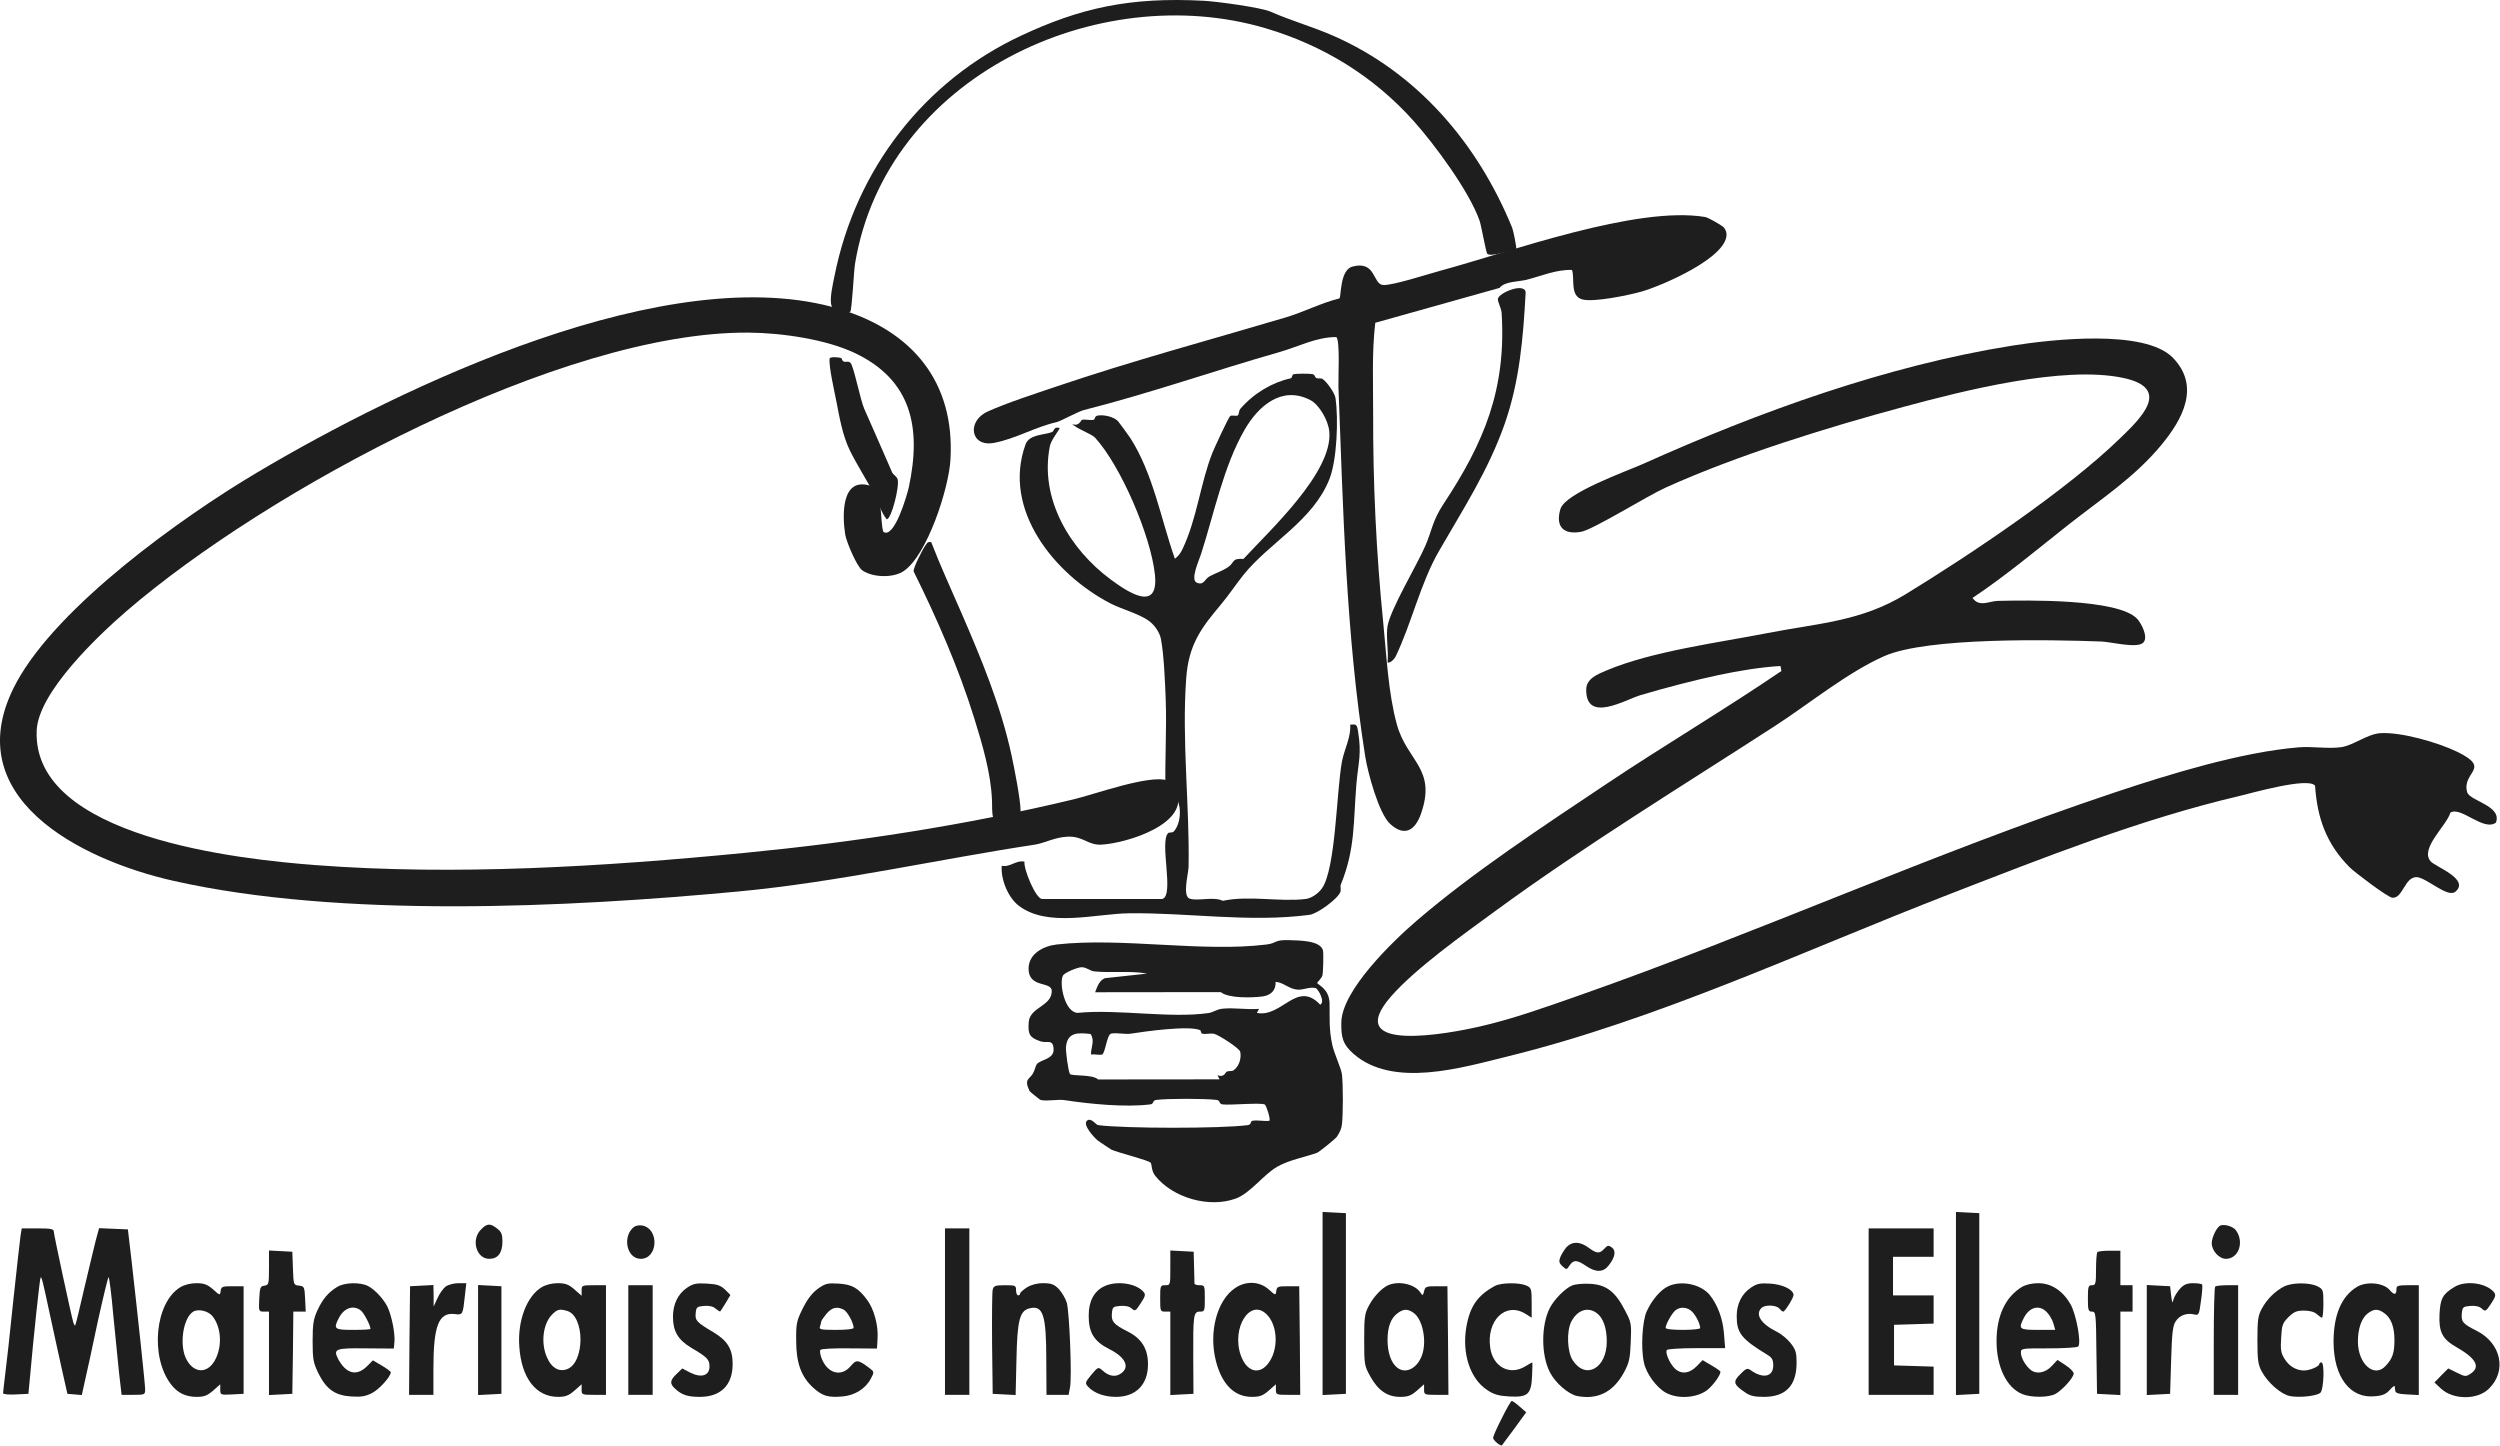 <svg width="1642" height="950" viewBox="0 0 1642 950" fill="none" xmlns="http://www.w3.org/2000/svg">
<path d="M878.105 746.552C877.233 747.928 866.349 756.701 865 757.178C856.772 760.12 847.018 761.714 838.939 766.278C830.084 771.264 821.27 783.62 811.816 787.148C794.255 793.687 770.306 786.74 758.795 772.327C756.043 768.866 756.656 764.834 755.757 763.717C754.34 761.959 734.178 757.055 729.955 755.08C729.464 754.848 721.862 749.753 721.168 749.222C718.879 747.464 710.978 738.923 713.838 736.171C716.509 733.61 719.819 738.814 721.236 738.991C739.041 741.252 801.789 741.307 819.499 738.991C822.019 738.664 821.284 736.443 822.387 736.185C825.643 735.422 830.207 736.634 833.721 736.144C834.689 735.176 831.705 726.063 830.765 725.49C828.327 724.005 808.192 726.022 802.974 725.368C800.372 725.041 801.68 722.752 799.064 722.425C791.463 721.472 766.968 721.472 759.38 722.425C756.778 722.752 758.086 725.041 755.471 725.368C739.082 727.439 715.337 725.041 699.453 722.602C694.466 721.839 688.064 723.474 683.486 722.466C683.037 722.371 676.402 717.031 676.212 716.608C672.424 708.625 675.98 709.075 678.378 705.178C679.563 703.258 680.04 700.179 681.061 698.885C683.418 695.915 692.191 695.779 692.001 689.28C691.783 682.074 687.75 685.384 683.568 683.995C676.252 681.542 675.081 679.472 675.653 671.434C676.361 661.38 690.693 661.108 690.802 650.945C690.87 644.202 675.367 649.338 675.571 636.001C675.721 626.301 685.394 621.315 694.071 620.334C736.603 615.552 789.596 625.552 831.705 620.375C839.034 619.476 836.555 617.119 846.895 617.5C852.617 617.705 867.03 617.541 868.896 624.094C869.4 625.865 869.087 639.093 868.515 640.85C867.943 642.608 865.136 645.196 865.136 645.55C865.136 646.722 873.119 649.133 873.269 659.105C873.419 669.077 872.792 675.644 874.986 686.011C876.28 692.114 880.871 701.541 881.389 705.614C882.192 712.085 882.151 731.825 881.429 738.214C881.034 741.702 879.917 743.691 878.119 746.538L878.105 746.552ZM753.318 639.447C741.943 637.39 729.995 639.188 718.661 638.003C715.868 637.703 713.689 635.265 710.419 635.265C707.94 635.265 699.166 638.752 698.131 640.782C695.543 645.904 699.275 664.881 707.763 665.249C734.178 662.661 768.099 668.968 793.588 665.399C796.994 664.922 798.724 662.961 802.961 662.511C810.385 661.707 819.295 663.287 826.91 662.62L825.534 665.317C842.195 668.369 851.772 643.548 867.098 659.868C870.681 658.097 865.64 649.337 864.087 648.956C860.314 648.002 856.104 650.209 852.453 650.019C846.595 649.705 843.053 645.182 837.822 644.896C838.094 650.618 834.525 653.806 829.008 654.501C822.06 655.359 806.843 655.781 801.803 651.613L719.288 651.708C720.691 648.166 721.794 644.079 725.704 642.471L753.345 639.474L753.318 639.447ZM788.37 676.652C781.245 673.355 751.479 677.483 743.033 678.872C738.891 679.553 733.183 678.055 729.723 678.9C726.998 679.553 725.854 692.168 723.824 692.632C721.794 693.095 718.797 692.264 716.536 692.563C716.522 687.755 719.22 683.681 716.331 679.145C708.049 678.164 700.951 677.823 700.12 687.809C699.902 690.452 701.646 703.789 702.763 705.41C703.785 706.895 717.735 705.505 721.236 708.993L801.012 708.911L799.637 706.214C804.091 707.944 804.909 704.252 805.549 703.939C807.102 703.203 809.05 703.734 810.113 703.026C813.736 700.601 815.48 695.193 814.595 690.847C814.104 688.463 800.372 679.703 797.511 679.036C794.991 678.45 792.076 679.458 789.664 678.94C788.711 678.736 788.738 676.842 788.37 676.665V676.652Z" fill="#1E1E1E"/>
<path d="M763.536 590.39C771.437 587.857 761.26 552.45 767.35 547.11C767.977 546.551 769.979 547.233 771.11 545.938C777.159 538.977 776.627 520.899 765.484 518.774C765.007 498.871 766.396 478.777 765.62 458.887C765.184 447.88 764.489 430.17 762.514 419.762C761.71 415.525 758.672 411.097 755.389 408.414C749.163 403.332 736.63 400.172 728.933 396.126C692.668 377.08 658.066 334.931 673.542 291.95C675.966 285.22 685.394 285.86 690.979 283.79C692.491 283.231 691.946 279.798 696.074 281.174C694.167 284.621 690.339 289.212 689.562 293.04C682.628 327.479 702.64 360.733 729.478 380.582C740.567 388.783 761.206 402.692 758.549 377.38C755.893 352.069 736.249 306.132 719.288 287.522C716.822 284.825 706.904 281.542 704.234 278.463C708.58 280.466 710.038 275.875 710.61 275.752C713.021 275.221 715.855 276.229 718.307 275.711C719.383 275.48 718.62 273.273 721.168 272.905C725.227 272.319 731.371 273.654 734.314 276.624C734.804 277.114 741.575 286.405 742.352 287.631C757.432 311.186 762.418 340.666 771.668 366.999C773.889 365.188 775.265 363.566 776.518 360.951C786.259 340.625 788.316 317.684 796.244 297.576C797.416 294.606 806.898 273.94 808.042 273.232C809.282 272.469 811.884 273.545 813.001 272.823C813.777 272.319 813.668 269.649 814.595 268.586C823.518 258.233 835.629 251.135 847.726 248.479C848.761 248.247 848.543 246.054 849.592 245.795C851.581 245.318 859.428 245.359 861.69 245.659C863.951 245.958 863.27 247.716 864.768 248.37C865.749 248.792 867.561 248.22 868.665 248.928C871.457 250.713 876.689 258.137 877.179 261.53C879.127 275.139 878.16 301.99 873.201 314.591C862.357 342.165 833.544 356.455 816.556 377.789C811.393 384.273 807.225 390.717 801.816 397.147C789.038 412.364 780.741 423.249 779.12 445.291C776.11 486.256 781.382 528.828 780.66 569.316C780.578 573.798 776.409 588.592 781.409 590.241C786.926 592.039 796.898 588.647 803.165 591.657C820.398 587.966 840.424 592.502 857.535 590.459C861.499 589.982 865.995 586.699 868.242 583.511C877.411 570.555 877.779 519.142 881.443 499.933C882.887 492.345 887.451 483.953 886.811 475.998C890.748 475.507 891.238 475.957 891.878 479.73C894.521 495.356 892.083 500.792 890.898 514.837C888.813 539.631 890.271 557.341 880.68 580.922C880.108 582.339 880.994 584.342 880.312 585.963C878.351 590.663 865.15 600.213 860.041 600.88C820.739 606.016 780.769 599.382 741.711 599.845C719.397 600.104 688.227 609.395 669.141 594.886C662.03 589.478 657.194 577.394 657.943 568.648C663.651 569.792 667.193 564.725 672.888 565.951C672.166 570.705 680.285 590.445 684.508 590.445H763.522L763.536 590.39ZM860.409 262.647C841.786 253.192 826.529 266.666 817.578 282.06C803.546 306.186 797.144 338.35 788.834 363.934C787.403 368.334 781.681 380.772 786.014 382.68C790.686 384.737 791.218 380.377 794.31 378.62C797.852 376.604 802.729 375.173 806.761 372.353C811.039 369.37 808.819 366.509 816.706 367.122C833.817 348.472 875.667 310.055 873.079 283.354C872.384 276.202 866.553 265.753 860.423 262.647H860.409Z" fill="#1E1E1E"/>
<path d="M834.703 7.746C847.618 13.467 862.249 17.595 875.695 23.494C930.609 47.566 970.348 93.734 993.194 149.575C993.97 151.482 996.409 163.389 995.809 163.975C992.063 164.234 979.189 169.056 976.805 166.645C976.029 165.855 972.95 148.336 971.819 145.066C965.048 125.599 942.107 94.701 928.47 79.457C902.232 50.154 869.224 29.815 831.297 18.576C721.073 -14.092 581.886 50.318 561.588 173.184C560.784 178.034 559.585 203.672 558.441 204.776C556.479 206.669 547.651 204.435 546.262 201.098C544.545 196.984 547.065 186.466 548.06 181.453C562.092 110.722 607.361 53.11 670.436 23.521C709.166 5.361 741.78 -2.118 790.782 0.512C799.038 0.961 828.137 4.83 834.717 7.732L834.703 7.746Z" fill="#1E1E1E"/>
<path d="M611.625 356.074C617.66 371.727 624.717 386.985 631.392 402.392C644.525 432.69 657.344 463.519 664.387 496.092C666.117 504.075 670.327 525.327 670.313 532.52C670.313 538.132 665.286 540.38 659.878 541.307C650.437 542.928 651.827 533.065 651.554 525.858C650.887 508.121 645.397 489.484 639.839 471.584C629.621 438.684 615.317 406.084 600.059 375.282C599.691 373.116 606.081 360.542 607.756 358.335C608.928 356.796 609.187 355.556 611.612 356.087L611.625 356.074Z" fill="#1E1E1E"/>
<path d="M911.345 411.247C913.225 400.062 930.731 371.1 936.221 358.349C940.553 348.281 940.798 342.055 948.155 330.912C974.706 290.71 989.392 255.781 986.272 205.539C986.081 202.365 983.479 198.005 983.82 196.207C984.569 192.27 1001.05 185.445 1002.06 191.861C1000.48 221.45 998.124 250.263 988.275 278.395C977.594 308.911 960.838 334.617 945.117 361.932C932.87 383.211 927.216 409.217 916.631 431.259C916.059 432.458 913.334 435.782 911.332 435.101C912.176 427.799 910.174 418.208 911.332 411.261L911.345 411.247Z" fill="#1E1E1E"/>
<path d="M552.678 235.277C552.95 235.4 552.855 236.79 554.163 237.471C555.375 238.097 557.296 236.817 558.672 238.397C560.797 240.836 565.089 262.782 567.663 268.559C573.78 282.318 579.788 296.145 585.945 310.259C586.613 311.771 588.983 312.874 589.569 314.795C590.918 319.304 585.523 341.129 582.363 341.047C578.698 336.551 577.227 330.612 574.666 325.612C569.707 315.899 562.8 305.286 558.141 295.75C553.482 286.214 551.384 274.28 549.354 263.736C548.114 257.251 544.286 240.945 544.886 235.509C545.035 234.201 551.016 234.514 552.692 235.264L552.678 235.277Z" fill="#1E1E1E"/>
<path d="M1427.21 235.026C1445.53 254.045 1433.19 275.773 1419.59 292.23C1401.86 313.691 1379.84 327.826 1358.37 344.776C1337.68 361.112 1317.43 378.129 1295.56 392.717C1299.96 399.057 1306.39 394.8 1312.16 394.666C1330.67 394.239 1391.24 393.118 1403.66 406.411C1406.4 409.348 1411.26 418.503 1407.68 422.107C1403.74 426.071 1386.47 421.587 1380.35 421.36C1347.22 420.105 1265.9 418.463 1237.64 430.916C1213.5 441.567 1188.38 462.187 1165.97 476.695C1104.96 516.202 1040.55 555.561 982.041 598.404C961.527 613.419 930.109 635.708 913.786 654.274C879.885 692.886 953.732 678.351 971.257 674.374C993.639 669.289 1014.86 661.601 1036.38 654.073C1154.63 612.618 1269.69 560.339 1388.69 520.566C1424.78 508.5 1472.09 493.953 1509.78 490.843C1518.65 490.109 1529.2 491.964 1537.71 490.736C1545.75 489.575 1554.87 482.114 1563.34 481.553C1577.01 480.659 1601.17 487.64 1613.68 493.672C1637.11 504.977 1616.68 506.752 1620.43 520.286C1622.04 526.105 1643.53 529.135 1639.33 540.292C1631.28 546.298 1616.29 529.375 1609.4 533.739C1607.12 542.148 1589.17 557.269 1596.4 565.691C1599.55 569.348 1622.5 577.45 1612.65 585.711C1607.56 589.969 1593.46 576.182 1587.18 576.102C1579.32 576.008 1578.2 590.249 1571.26 589.622C1568.2 589.342 1546.46 572.899 1543.15 569.549C1528.04 554.32 1521.97 537.423 1520.53 516.095C1516.51 510.129 1478.34 521.046 1470.99 522.768C1405.84 538.064 1343.12 562.995 1280.54 587.246C1184.62 624.404 1089.7 669.409 989.582 694.02C959.712 701.361 915.147 714.734 889.174 692.325C881.914 686.052 880.779 681.207 880.979 671.451C881.406 650.323 914.827 618.144 930.709 604.517C967.907 572.605 1013.9 542.468 1054.86 515.067C1092.81 489.682 1132.26 466.392 1170.03 440.712L1169.42 437.429C1156.06 438.23 1141.83 440.606 1128.67 443.395C1112.51 446.825 1093.61 451.817 1077.71 456.502C1067.58 459.491 1041.49 475.374 1041.83 452.765C1041.94 445.717 1049.22 442.861 1054.95 440.432C1085.05 427.686 1128.56 422.134 1161.09 415.767C1194.21 409.281 1222.22 408.28 1251.69 390.248C1294.18 364.249 1357.14 322.14 1392.33 288.012C1405.81 274.946 1426.83 255.126 1394.66 248.239C1355.36 239.831 1289.35 256.674 1250.15 267.258C1200.02 280.792 1140.81 299.05 1093.73 320.378C1082.1 325.637 1046.35 347.846 1038.55 349.274C1027.02 351.383 1021.39 346.017 1024.9 334.285C1028.05 323.742 1068.73 309.394 1079.31 304.629C1155.12 270.555 1239.47 240.044 1321.97 226.964C1346.81 223.027 1408.75 215.873 1427.22 235.039L1427.21 235.026Z" fill="#1E1E1E"/>
<path d="M551.662 203.061C598.549 217.248 627.338 250.215 624.255 302.027C623.12 321.073 608.853 365.077 593.344 375.22C586.323 379.798 572.963 379.291 566.29 374.553C562.673 371.977 555.839 355.654 555.119 351.023C553.237 338.957 552.343 313.305 571.215 318.924C580.451 321.673 577.701 342.094 580.184 349.328C587.498 354.213 595.92 324.583 596.907 320.018C605.302 280.859 598.816 249.548 561.245 231.77C542.906 223.094 514.131 218.61 491.481 218.463C368.585 217.702 175.23 321.967 83.044 401.407C64.346 417.53 25.239 454.66 24.105 479.659C20.928 550.13 157.693 564.411 207.142 568.188C299.302 575.221 396.946 569.149 488.759 560.206C561.845 553.093 634.532 542.001 705.683 524.878C719.017 521.661 755.053 508.621 766.691 512.558C767.078 512.692 772.177 518.084 772.35 518.458C782.827 541.08 739.41 553.92 723.448 554.761C714.292 555.241 711.703 549.048 700.985 549.542C692.737 549.929 685.917 553.827 679.524 554.788C616.887 564.25 550.114 579.426 484.728 585.552C372.562 596.056 223.692 603.263 114.035 578.558C53.174 564.851 -30.043 523.396 10.905 448.067C38.186 397.883 119.227 339.852 168.41 310.609C264.373 253.552 440.016 169.254 551.675 203.034L551.662 203.061Z" fill="#1E1E1E"/>
<path d="M1132.31 149.527C1133.27 150.661 1133.97 152.45 1133.99 153.918C1134.22 169.454 1091.2 187.779 1078.27 191.476C1070 193.838 1046.53 198.75 1039.15 196.628C1031 194.279 1034.43 183.067 1032.49 177.301C1022.12 176.941 1012.34 181.305 1002.52 183.788C997.417 185.069 988.261 184.696 984.911 189.1L903.282 212.003C900.96 231.649 901.934 251.523 901.881 271.329C901.734 317.109 903.896 363.088 908.487 408.761C910.61 429.875 911.771 455.207 917.47 475.855C924.183 500.173 943.896 504.897 933.166 534.847C929.375 545.431 922.341 549.809 912.972 541.08C905.484 534.1 898.304 507.206 896.649 496.676C884.023 416.622 882.181 334.713 879.084 253.979C878.884 248.84 880.272 223.054 877.643 221.386C864.47 221.359 852.711 227.725 840.432 231.222C797.416 243.488 754.853 258.45 711.916 269.314C708.259 270.235 696.354 276.721 694.045 277.242C679.617 280.539 667.312 288.066 653.044 290.856C637.322 293.939 634.786 276.615 648.64 270.315C661.079 264.656 680.258 258.476 693.645 253.925C743.362 237.042 794.239 223.401 844.41 208.493C856.222 204.983 867.633 198.99 879.698 196C881.06 195.039 879.792 177.328 888.347 175.073C903.963 170.948 901.467 186.924 908.581 187.205C914.974 187.458 937.93 180.011 945.912 177.849C991.584 165.503 1074.77 134.966 1119.99 142.533C1122.02 142.867 1131.24 148.206 1132.35 149.514L1132.31 149.527Z" fill="#1E1E1E"/>
<path d="M316 807.466C309.2 814.133 312.8 826.8 321.333 826.8C327.067 826.8 330 822.933 330 815.333C330 810.8 329.333 809.066 326.533 806.933C322 803.333 319.867 803.466 316 807.466Z" fill="#1E1E1E"/>
<path d="M416.4 805.866C408.533 812 411.6 826.8 420.8 826.8C432.133 826.8 433.2 807.333 422 804.933C420.133 804.533 417.6 804.933 416.4 805.866Z" fill="#1E1E1E"/>
<path d="M1458.27 804.933C1456 806 1452.67 812.666 1452.67 816.533C1452.67 821.466 1457.47 826.8 1462 826.8C1470.4 826.8 1474.27 815.6 1468.4 807.866C1466.53 805.466 1461.07 803.866 1458.27 804.933Z" fill="#1E1E1E"/>
<path d="M1028.93 819.067C1027.47 820.8 1025.6 823.733 1024.8 825.733C1023.73 828.533 1024 829.6 1026.27 831.733C1028.93 834.133 1029.07 834 1030.93 831.067C1033.6 827.333 1035.6 827.333 1041.73 831.467C1048.13 835.867 1053.07 835.733 1056.53 831.2C1060.8 825.867 1061.6 821.467 1058.67 819.333C1056.53 817.733 1055.87 817.867 1053.73 820.133C1050.53 823.6 1048.8 823.467 1043.33 819.467C1037.73 815.333 1032.67 815.2 1028.93 819.067Z" fill="#1E1E1E"/>
<path d="M868.667 856.133V916.267L876.4 915.867L884 915.467V856.133V796.8L876.4 796.4L868.667 796V856.133Z" fill="#1E1E1E"/>
<path d="M1284.67 856.133V916.267L1292.4 915.867L1300 915.467V856.133V796.8L1292.4 796.4L1284.67 796V856.133Z" fill="#1E1E1E"/>
<path d="M13.467 811.733C13.067 814.533 10.933 833.867 8.667 854.8C6.533 875.733 4.133 897.6 3.333 903.333C2.667 909.2 2 914.4 2 915.067C2 915.733 5.733 916.133 10.4 915.867L18.667 915.467L19.733 904.133C21.867 879.867 26.133 839.467 26.667 839.067C27.333 838.4 28 841.067 32.8 863.467C35.2 874.4 38.667 890.667 40.667 899.467L44.267 915.467L49.067 915.867L53.733 916.267L55.733 907.2C56.933 902.267 60.667 884.8 64.133 868.4C67.733 852.133 70.933 838.8 71.333 838.8C71.733 838.8 73.2 850 74.4 863.733C75.733 877.6 77.467 894.933 78.267 902.4L79.867 916.133H87.6C95.067 916.133 95.333 916 95.333 912.533C95.333 909.2 90.8 866.667 86.267 826.8L84 807.467L74.533 807.067L65.067 806.667L62.8 815.067C61.6 819.733 58.267 834 55.2 846.8C52.267 859.6 49.733 870.267 49.333 870.533C49.067 870.8 48.533 869.867 48.133 868.533C46.667 863.467 35.333 810.8 35.333 808.933C35.333 807.2 33.467 806.8 24.8 806.8H14.267L13.467 811.733Z" fill="#1E1E1E"/>
<path d="M620.667 861.467V916.133H628.667H636.667V861.467V806.8H628.667H620.667V861.467Z" fill="#1E1E1E"/>
<path d="M1227.33 861.467V916.133H1248.67H1270V906.8V897.6L1257.07 897.2L1244 896.8V883.467V870.133L1257.07 869.733L1270 869.333V860.133V850.8H1256.67H1243.33V838.133V825.467H1256.67H1270V816.133V806.8H1248.67H1227.33V861.467Z" fill="#1E1E1E"/>
<path d="M176.666 832.667C176.666 843.333 176.533 844 173.733 844.4C170.933 844.8 170.666 845.6 170.266 853.067C169.866 861.333 170 861.467 173.333 861.467H176.666V888.8V916.267L184.4 915.867L192 915.467L192.4 888.4L192.666 861.467H196.8H200.8L200.4 853.067C200 845.2 199.866 844.8 196.4 844.4C192.8 844 192.8 843.867 192.4 833.067L192 822.133L184.4 821.733L176.666 821.333V832.667Z" fill="#1E1E1E"/>
<path d="M768.667 832.8C768.667 844 768.667 844.133 765.333 844.133C762.133 844.133 762 844.4 762 852.8C762 861.2 762.133 861.467 765.333 861.467H768.667V888.8V916.267L776.267 915.867L783.867 915.467L783.733 892C783.6 863.6 783.867 861.467 788.133 861.467C791.2 861.467 791.333 861.067 791.333 852.8C791.333 844.4 791.2 844.133 788 844.133C786.133 844.133 784.667 843.733 784.533 843.067C784.533 842.533 784.4 837.6 784.267 832.133L784 822.133L776.4 821.733L768.667 821.333V832.8Z" fill="#1E1E1E"/>
<path d="M1377.6 822.4C1377.07 822.8 1376.67 828 1376.67 833.733C1376.67 843.2 1376.4 844.133 1374 844.133C1371.6 844.133 1371.33 845.067 1371.33 852.8C1371.33 860.533 1371.6 861.467 1374 861.467C1376.53 861.467 1376.67 862.533 1376.93 888.4L1377.33 915.467L1385.07 915.867L1392.67 916.267V888.8V861.467H1396.67H1400.67V852.8V844.133H1396.67H1392.67V832.8V821.467H1385.6C1381.6 821.467 1378 821.867 1377.6 822.4Z" fill="#1E1E1E"/>
<path d="M118.4 845.467C101.866 855.467 98.4 890.933 112.266 909.2C116.533 914.8 121.866 917.467 129.2 917.467C134 917.467 136.133 916.667 140 913.333L144.666 909.2V912.667C144.666 916.133 144.8 916.267 152.4 915.867L160 915.467V880.133V844.8H152.666C146 844.8 145.333 845.067 144.933 847.867C144.533 850.933 144.4 850.933 139.866 846.8C136.133 843.6 134 842.8 128.933 842.8C125.066 842.8 121.066 843.867 118.4 845.467ZM139.6 864.533C145.066 871.333 146 882.933 142 891.733C137.466 902 128.133 902.8 122.8 893.467C117.466 884.533 120 865.733 126.933 861.467C130.4 859.467 136.933 861.067 139.6 864.533Z" fill="#1E1E1E"/>
<path d="M221.333 845.333C215.466 848.933 211.866 853.333 208.4 860.8C205.866 866.4 205.333 869.733 205.333 880.8C205.333 892.8 205.733 894.933 209.066 901.867C214.266 912.4 220 916.533 230.666 917.2C237.066 917.6 240 917.2 244.4 914.933C249.066 912.533 256.666 904.133 256.666 901.333C256.666 900.8 254 898.8 250.8 896.933L244.933 893.467L240.933 897.467C234.133 904.133 227.2 902.267 222 892.4C218.8 886 220.4 885.333 240.266 885.6L258.666 885.733L259.066 881.333C259.6 876 257.2 863.733 254.4 858.133C251.733 852.933 246.266 847.067 241.733 844.667C236.533 842 226.133 842.267 221.333 845.333ZM236.933 860.667C238.933 862.133 243.333 870.533 243.333 872.8C243.333 873.2 238.266 873.467 232 873.467C219.466 873.467 218.8 872.933 222.666 865.467C226 859.067 232.133 856.933 236.933 860.667Z" fill="#1E1E1E"/>
<path d="M292.8 844.933C291.2 846.133 288.667 849.6 287.333 852.667L284.8 858.133V851.067L284.667 844L277.067 844.4L269.333 844.8L268.933 880.4L268.667 916.133H276.667H284.667V898.8C284.667 870.8 288.133 861.867 298.533 863.067C304 863.733 304 863.6 305.333 851.067L306.267 842.8H301.067C298.267 842.8 294.533 843.733 292.8 844.933Z" fill="#1E1E1E"/>
<path d="M355.733 845.467C346 851.333 339.866 867.467 341.066 884.267C342.4 905.067 352 917.467 366.533 917.467C371.333 917.467 373.466 916.667 377.333 913.333L382 909.2V912.667C382 916 382.266 916.133 390 916.133H398V880.133V844.133H390C382.266 844.133 382 844.267 382 847.6V851.067L377.333 846.933C373.466 843.6 371.466 842.8 366.266 842.8C362.4 842.8 358.4 843.867 355.733 845.467ZM372.266 860.933C384.266 864.133 384.266 895.2 372.266 899.333C367.066 901.2 362.266 898.4 359.333 891.733C355.066 882.4 356.533 869.467 362.666 863.333C366 860 367.466 859.6 372.266 860.933Z" fill="#1E1E1E"/>
<path d="M451.333 845.733C445.333 849.733 442 856.533 442 864.8C442 874.4 445.333 880 454 885.2C464.4 891.333 466 892.933 466 897.467C466 903.467 460.8 905.2 453.466 901.6L448.133 898.8L444.4 902.4C439.866 906.667 439.733 908.933 443.733 912.4C448 916.267 451.866 917.467 459.6 917.467C473.333 917.467 481.066 909.867 481.2 896.267C481.333 886.4 478 880.667 468.666 875.067C457.6 868.533 456.4 867.333 456.933 862.4C457.333 858.533 457.733 858.133 462.4 857.733C465.866 857.467 468.4 858 470.133 859.6C471.6 860.8 472.933 861.6 473.066 861.333C473.333 861.067 474.933 858.533 476.666 855.733L479.733 850.533L476.266 847.067C473.333 844.267 471.2 843.467 464.4 843.067C457.333 842.667 455.333 843.067 451.333 845.733Z" fill="#1E1E1E"/>
<path d="M537.066 846.533C533.333 849.333 530.266 853.333 527.2 859.467C523.2 867.6 522.8 869.467 522.933 880.533C522.933 895.333 526.266 904.267 534.133 911.467C540.266 916.933 543.733 918 553.333 917.2C561.466 916.533 568.666 912 572.133 905.2C574.266 901.2 574.133 900.933 571.2 898.667C563.6 892.933 562.4 892.8 558.666 897.333C552.4 904.667 543.333 902.133 539.466 891.733C538.666 889.6 538.4 887.333 538.8 886.667C539.2 885.867 547.333 885.467 557.733 885.6L576 885.733L576.4 878.933C576.933 870.533 574 859.733 569.6 853.867C563.866 846 559.6 843.6 550.8 843.067C543.466 842.667 542.133 842.933 537.066 846.533ZM554.266 860.267C556.666 861.6 560.666 868.933 560.666 872.133C560.666 872.933 556.133 873.467 549.2 873.467C539.333 873.467 537.866 873.2 538.533 871.333C538.933 870.133 539.333 868.8 539.333 868.133C539.333 867.467 540.933 865.2 542.8 862.933C546.4 858.667 549.733 857.867 554.266 860.267Z" fill="#1E1E1E"/>
<path d="M674.4 845.6C672 847.2 670 848.933 670 849.6C670 850.267 669.466 850.8 668.666 850.8C668 850.8 667.333 849.333 667.333 847.467C667.333 844.267 666.933 844.133 660 844.133C653.6 844.133 652.666 844.533 652 847.067C651.6 848.8 651.466 864.8 651.6 882.8L652 915.467L659.6 915.867L667.066 916.267L667.6 893.2C668.133 867.067 669.733 860.933 676.133 859.333C685.066 857.067 687.2 863.467 687.2 893.067L687.333 916.133H694.666H701.866L702.8 911.2C704.133 904.267 702.4 861.733 700.666 855.6C699.733 852.667 697.333 848.667 695.333 846.533C692.266 843.467 690.4 842.8 685.066 842.8C680.933 842.8 677.2 843.867 674.4 845.6Z" fill="#1E1E1E"/>
<path d="M725.067 844.933C718.533 848.133 715.067 854.667 715.067 863.867C714.933 875.2 718.533 881.067 728.667 886.133C739.333 891.467 742.4 898.133 736 902.267C732.4 904.667 728.133 903.867 724 900C721.333 897.733 721.2 897.733 716.8 902.933C712.667 908 712.533 908.4 714.667 910.8C718.4 914.933 725.333 917.467 732.933 917.467C746 917.467 754 909.467 754 896.133C754 885.867 749.867 879.2 740.667 874.533C731.6 870 729.867 868 730.267 862.933C730.667 858.4 730.933 858.133 735.733 857.733C739.067 857.467 741.733 858 743.333 859.467C745.467 861.333 745.867 861.2 749.2 856C752.133 851.6 752.533 850.267 751.2 848.667C746.4 842.8 733.2 840.933 725.067 844.933Z" fill="#1E1E1E"/>
<path d="M811.2 846C799.2 854.133 793.733 875.2 798.666 894.133C802.666 909.467 810.8 917.467 822.266 917.467C827.466 917.467 829.466 916.667 833.333 913.333L838 909.2V912.667C838 916 838.266 916.133 846 916.133H854L853.733 880.4L853.333 844.8H846C839.333 844.8 838.666 845.067 838.266 847.867C837.866 850.933 837.733 850.933 833.2 846.8C827.066 841.467 818.266 841.2 811.2 846ZM832 863.333C838.4 869.733 839.733 882.8 835.066 892.133C829.2 903.6 819.333 902.533 814.933 890.133C808.666 872.133 821.066 852.4 832 863.333Z" fill="#1E1E1E"/>
<path d="M912 844C907.733 845.867 902.4 851.333 899.067 857.6C896.267 862.8 896 865.2 896 880.133C896 896.133 896.133 897.067 900 904C905.067 913.2 911.2 917.467 919.6 917.467C924.8 917.467 926.8 916.667 930.667 913.333L935.333 909.2V912.667C935.333 916 935.6 916.133 943.333 916.133H951.333L951.067 880.4L950.667 844.8H943.333C936.8 844.8 936 845.067 935.333 848.133C934.667 850.933 934.267 851.067 933.2 849.333C929.733 843.6 919.333 841.067 912 844ZM928.4 862.267C934.533 866.533 937.333 881.2 933.867 890.4C930.667 898.8 923.333 902.533 917.867 898.4C913.733 895.333 911.333 888.4 911.333 880.133C911.333 871.333 913.6 865.467 918.267 862.267C922 859.6 924.667 859.6 928.4 862.267Z" fill="#1E1E1E"/>
<path d="M982 844.534C970.533 850.667 965.466 857.867 963.066 871.734C960.133 889.067 965.6 905.734 976.933 913.067C981.066 915.867 984.4 916.8 991.2 917.2C1003.47 917.867 1005.73 915.867 1006.27 903.734C1006.53 898.8 1006.53 894.8 1006.4 894.8C1006.27 894.8 1004.13 896 1001.73 897.467C991.6 903.6 980.666 897.867 978.8 885.334C976.133 867.334 988.8 854.934 1001.73 862.8L1006 865.467V855.6C1006 846.534 1005.73 845.867 1002.67 844.4C998 842.267 986.133 842.4 982 844.534Z" fill="#1E1E1E"/>
<path d="M1032.67 844.267C1028 846.134 1020.93 853.334 1018 858.934C1012.13 870.134 1012.13 890.134 1018 901.334C1021.47 908.267 1030.27 915.867 1036 916.934C1049.47 919.467 1059.6 914.267 1066.67 901.334C1070 895.067 1070.67 892.4 1071.07 881.467C1071.6 869.2 1071.47 868.534 1067.07 860.267C1060.8 848.134 1054.8 843.734 1044.27 843.2C1039.73 842.934 1034.53 843.467 1032.67 844.267ZM1048.53 862.267C1052.93 865.334 1055.33 872.134 1055.33 881.067C1055.33 898.667 1041.6 906.4 1033.07 893.6C1029.33 888.134 1028.8 874.4 1032 868.134C1035.87 860.534 1042.67 858.134 1048.53 862.267Z" fill="#1E1E1E"/>
<path d="M1096 844.667C1090.8 846.934 1085.07 853.6 1081.47 861.467C1078.67 867.867 1077.6 885.334 1079.73 894.934C1081.2 902.134 1087.87 911.2 1094 914.667C1101.87 919.067 1114.27 918.267 1121.2 913.067C1125.2 909.867 1130 903.334 1130 900.934C1130 900.534 1127.33 898.667 1124.13 896.8L1118.27 893.334L1114.27 897.467C1109.33 902.4 1103.73 902.8 1099.6 898.4C1096.4 894.934 1093.6 888.4 1094.8 886.667C1095.2 886 1104 885.467 1114.27 885.467H1133.07L1132.27 875.467C1131.47 866 1128.13 857.067 1123.07 850.667C1117.33 843.6 1104.8 840.8 1096 844.667ZM1111.33 861.467C1114 864.134 1116.67 869.6 1116.67 872.267C1116.67 872.934 1111.6 873.467 1105.33 873.467C1098.27 873.467 1094 872.934 1094 872.134C1094 869.734 1098.27 862.267 1100.53 860.534C1103.73 858 1108.4 858.534 1111.33 861.467Z" fill="#1E1E1E"/>
<path d="M1150 845.733C1144 849.733 1140.67 856.4 1140.67 864.4C1140.67 875.6 1143.73 879.467 1161.07 890C1163.87 891.733 1164.67 893.2 1164.67 896.8C1164.67 904.4 1157.87 905.733 1149.73 899.867C1147.73 898.4 1146.67 898.8 1143.07 902.533C1138 907.467 1138.53 909.333 1146 914.4C1149.33 916.8 1152.27 917.467 1158.4 917.467C1172.8 917.467 1179.87 910.267 1180 895.333C1180 888.533 1179.47 886.533 1176.27 882.4C1174.13 879.6 1170 876.133 1166.93 874.667C1156.53 869.467 1152.67 863.333 1156.93 859.067C1159.2 856.8 1166.67 857.067 1168.67 859.467C1169.6 860.533 1170.67 861.467 1171.2 861.467C1172.4 861.467 1178 852.4 1178 850.533C1177.87 846.933 1170.8 843.6 1162.67 843.067C1156 842.667 1153.87 843.067 1150 845.733Z" fill="#1E1E1E"/>
<path d="M1327.87 845.334C1317.2 851.867 1311.33 864.267 1311.33 880.8C1311.33 897.734 1317.87 911.334 1328.13 915.6C1333.87 918 1345.2 918 1349.87 915.6C1354.4 913.2 1362 904.8 1362 902.134C1362 901.067 1359.6 898.534 1356.67 896.667L1351.33 893.2L1347.47 897.334C1343.33 901.734 1337.47 902.8 1333.73 899.734C1330.4 897.067 1327.33 891.734 1327.33 888.534C1327.33 885.6 1327.6 885.6 1345.47 885.6C1355.47 885.6 1364.27 885.067 1364.93 884.4C1367.2 882.134 1363.6 862.934 1359.87 856.534C1354.8 847.734 1347.2 842.8 1338.8 842.8C1334.53 842.8 1330.53 843.734 1327.87 845.334ZM1344.4 861.867C1346.13 863.6 1348 866.934 1348.67 869.2L1349.87 873.467H1338.53C1326.13 873.467 1325.47 872.934 1329.33 865.467C1333.07 858.267 1339.6 856.8 1344.4 861.867Z" fill="#1E1E1E"/>
<path d="M1431.87 846.4C1430.13 848.267 1428.13 851.467 1427.6 853.333C1426.8 856.4 1426.67 856 1426 850.8L1425.33 844.8L1417.73 844.4L1410 844V880.133V916.267L1417.73 915.867L1425.33 915.467L1426 893.467C1426.53 875.333 1427.07 870.667 1429.07 867.733C1431.6 863.867 1436.27 862.133 1441.2 863.333C1444.13 864 1444.4 863.6 1445.6 854.4C1446.4 849.2 1446.67 844.4 1446.4 843.733C1446.13 843.2 1443.47 842.8 1440.53 842.8C1436.53 842.8 1434.4 843.6 1431.87 846.4Z" fill="#1E1E1E"/>
<path d="M1500 845.067C1494.13 848.134 1488.8 853.467 1485.6 859.467C1483.07 864 1482.67 866.934 1482.67 880.134C1482.67 893.334 1483.07 896.267 1485.6 900.934C1489.6 908.267 1498.13 915.734 1504 916.934C1510.4 918.134 1521.47 916.934 1524 914.8C1526.27 912.934 1526.93 894.8 1524.67 894.8C1524 894.8 1523.33 895.334 1523.33 895.867C1523.33 897.467 1517.07 900.134 1513.33 900.134C1508.13 900.134 1503.47 897.334 1500.53 892.534C1498.13 888.8 1497.73 886.4 1498.27 878.667C1498.67 870.4 1499.2 868.934 1503.07 865.067C1506.67 861.6 1508.4 860.8 1513.2 860.8C1516.93 860.8 1520 861.6 1521.6 863.067C1523.07 864.4 1524.67 865.467 1525.07 865.467C1525.6 865.467 1526 861.334 1526 856.134C1526 847.2 1525.87 846.8 1522 844.8C1516.93 842.267 1505.2 842.267 1500 845.067Z" fill="#1E1E1E"/>
<path d="M1547.87 845.334C1537.73 851.6 1532.67 863.867 1532.67 881.467C1532.8 904.534 1543.6 918.667 1559.73 917.067C1564.93 916.667 1567.2 915.6 1569.6 912.934C1571.33 910.934 1572.8 909.867 1572.8 910.4C1572.93 910.934 1573.07 912.4 1573.2 913.467C1573.33 914.934 1575.33 915.6 1581.07 915.867L1588.67 916.267V880.134V844.134H1581.33C1575.07 844.134 1574 844.534 1574 846.534C1574 850.667 1572.53 850.8 1569.47 847.2C1565.33 842.4 1554 841.467 1547.87 845.334ZM1565.73 862.267C1570.4 865.467 1572.67 871.334 1572.67 880.134C1572.67 888.667 1571.47 892.134 1566.93 897.067C1559.47 905.334 1548.67 895.867 1548.67 881.067C1548.67 872.667 1551.07 865.867 1554.93 862.8C1559.07 859.6 1561.73 859.467 1565.73 862.267Z" fill="#1E1E1E"/>
<path d="M1612 845.334C1604.27 850 1602.8 852.934 1602.27 863.2C1601.73 874.934 1604.13 879.6 1613.6 884.934C1626.4 892.267 1629.33 897.867 1622.67 902.267C1619.6 904.267 1619.07 904.267 1613.73 901.6L1608 898.8L1603.47 903.334L1598.93 908L1603.2 912C1611.2 919.467 1627.07 919.6 1634.67 912.134C1646.67 900.534 1642.8 882.267 1626.8 874.134C1617.47 869.467 1616.4 868.134 1616.93 862.534C1617.33 858.534 1617.73 858.134 1622.4 857.734C1625.87 857.467 1628.4 858 1630 859.467C1632.4 861.6 1632.67 861.467 1636.13 856.267C1639.07 851.734 1639.47 850.534 1638 848.667C1632.8 842.534 1619.2 840.8 1612 845.334Z" fill="#1E1E1E"/>
<path d="M314 880.133V916.267L321.733 915.867L329.333 915.467V880.133V844.8L321.733 844.4L314 844V880.133Z" fill="#1E1E1E"/>
<path d="M412.667 880.133V916.133H420.667H428.667V880.133V844.133H420.667H412.667V880.133Z" fill="#1E1E1E"/>
<path d="M1454.93 845.067C1454.4 845.467 1454 861.733 1454 881.067V916.133H1462H1470V880.133V844.133H1462.93C1458.93 844.133 1455.33 844.533 1454.93 845.067Z" fill="#1E1E1E"/>
<path d="M986.4 931.467C983.2 937.6 980.667 943.467 980.667 944.4C980.667 946 985.867 950.267 986.533 949.2C986.8 948.933 990.4 944 994.667 938.267L1002.4 927.6L998.133 923.867C995.867 921.867 993.467 920.133 992.933 920.133C992.4 920.133 989.467 925.2 986.4 931.467Z" fill="#1E1E1E"/>
</svg>
